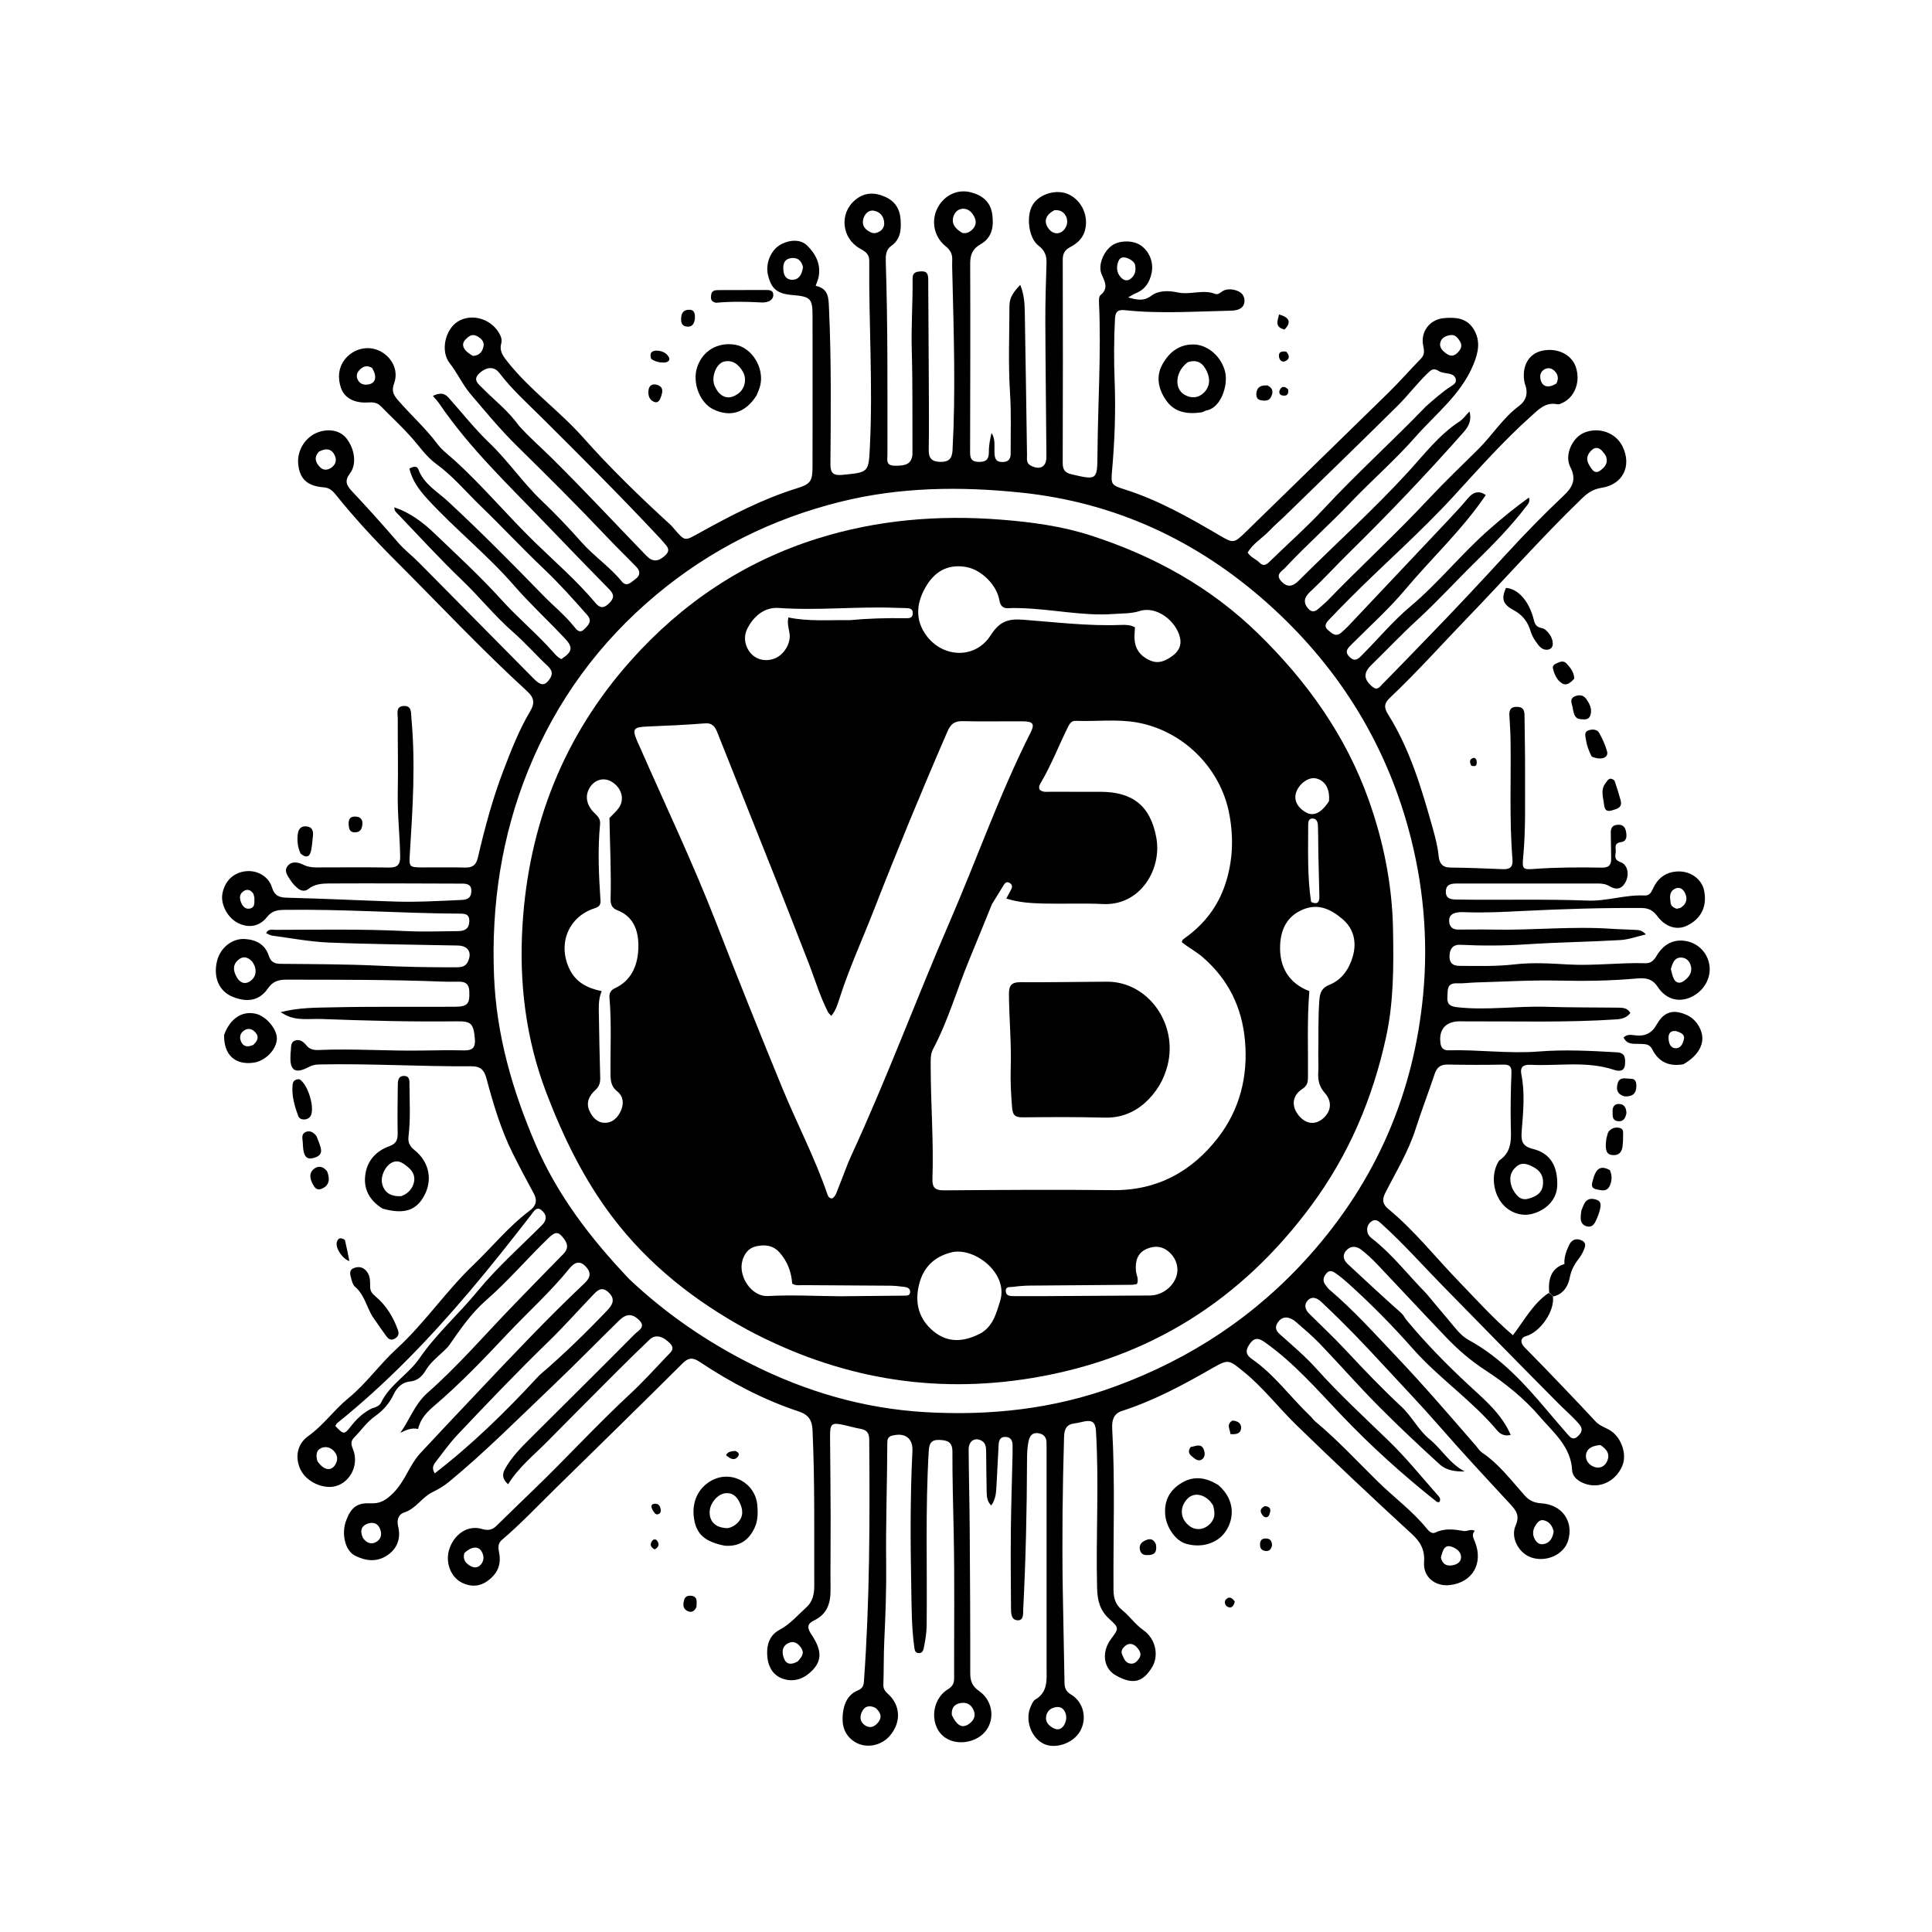 <svg version="1.1" id="Layer_1" xmlns="http://www.w3.org/2000/svg" xmlns:xlink="http://www.w3.org/1999/xlink" x="0px" y="0px"
	 width="100%" viewBox="0 0 1024 1024" enable-background="new 0 0 1024 1024" xml:space="preserve">
<path fill="#000000" opacity="1" stroke="none" 
	d="
M823.077,687.06 
	C824.164,694.921 816.374,706.018 808.816,708.179 
	C805.727,709.062 805.753,711.717 807.93,713.983 
	C811.854,718.067 815.887,722.048 819.806,726.138 
	C828.438,735.146 837.113,744.115 845.572,753.284 
	C847.629,755.514 850.245,756.386 852.698,757.704 
	C859.107,761.15 862.608,770.513 859.819,777.016 
	C856.263,785.308 847.636,789.285 839.753,786.291 
	C836.413,785.022 833.453,782.77 833.27,779.302 
	C832.604,766.634 823.328,759.276 816.082,750.809 
	C807.831,741.167 797.778,733.095 787.315,726.28 
	C779.57,721.236 772.906,715.494 766.682,709.001 
	C754.253,696.034 742.057,682.842 729.685,669.818 
	C727.169,667.169 724.423,664.698 721.558,662.43 
	C719.118,660.498 716.148,660.19 713.818,662.481 
	C711.365,664.893 711.856,667.679 714.3,669.946 
	C723.677,678.647 733.024,687.386 742.611,695.851 
	C743.954,697.037 744.491,698.475 745.515,699.708 
	C755.637,711.889 766.662,723.153 778.277,733.94 
	C786.691,741.755 795.808,749.22 800.708,760.54 
	C797.754,761.295 795.33,760.316 793.588,758.238 
	C780.156,742.222 762.616,730.459 748.814,714.826 
	C737.893,702.455 726.301,690.731 714.015,679.706 
	C712.162,678.043 710.201,676.481 708.177,675.03 
	C706.515,673.838 704.699,672.801 702.931,675.008 
	C701.426,676.886 700.896,678.834 702.455,680.927 
	C703.149,681.86 703.823,682.857 704.698,683.6 
	C717.533,694.494 728.722,707.002 740.287,719.181 
	C754.85,734.516 768.593,750.542 782.438,766.495 
	C783.419,767.626 784.218,769.036 785.42,769.838 
	C794.544,775.932 800.985,784.677 808.163,792.684 
	C810.541,795.336 813.218,796.554 816.84,796.779 
	C827.924,797.466 834.161,806.266 831.147,816.513 
	C829.016,823.759 819.967,828.066 811.998,825.627 
	C805.111,823.519 800.385,815.084 803.342,808.466 
	C805.644,803.312 803.531,800.525 800.382,797.125 
	C787.733,783.467 775.035,769.841 762.808,755.808 
	C753.074,744.635 742.819,733.977 732.794,723.092 
	C722.969,712.424 712.972,701.984 702.426,692.049 
	C701.577,691.249 700.765,690.408 699.89,689.638 
	C697.772,687.776 695.219,687.066 693.184,689.183 
	C691,691.456 691.729,694.113 693.892,696.269 
	C700.259,702.613 706.85,708.747 712.978,715.313 
	C722.632,725.658 732.375,735.885 742.752,745.529 
	C748.341,750.724 751.722,757.941 757.758,762.865 
	C764.221,768.138 768.428,775.859 776.317,779.889 
	C771.323,780.048 766.514,779.302 763.051,776.138 
	C751.916,765.965 740.898,755.638 730.292,744.919 
	C719.764,734.281 709.883,723.005 699.526,712.194 
	C695.507,707.998 691.009,704.253 686.619,700.429 
	C685.534,699.484 684.085,698.714 682.687,698.426 
	C680.096,697.893 678.209,699.27 676.926,701.47 
	C675.551,703.826 676.639,705.667 678.362,707.202 
	C685.068,713.173 691.915,718.96 697.944,725.684 
	C709.926,739.047 723.146,751.2 736.022,763.675 
	C745.243,772.609 753.267,782.569 761.739,792.148 
	C762.728,793.266 763.911,794.299 762.902,796.134 
	C762.441,796.101 761.839,796.246 761.54,796.009 
	C743.431,781.653 726.355,766.231 710.405,749.433 
	C697.825,736.185 685.719,722.306 670.644,711.595 
	C667.6,709.433 665.23,708.496 662.64,711.972 
	C660.312,715.094 659.721,717.665 663.528,720.301 
	C675.55,728.627 684.034,740.621 694.493,750.578 
	C695.453,751.493 696.209,752.638 697.221,753.481 
	C708.985,763.28 719.346,774.515 730.236,785.22 
	C738.872,793.708 748.761,800.912 756.439,810.44 
	C757.452,811.697 759.023,813.125 760.75,812.289 
	C765.746,809.87 770.785,810.588 775.908,811.466 
	C777.686,811.77 779.408,810.177 781.672,811.383 
	C779.852,813.269 780.876,815.038 781.715,817.115 
	C786.371,828.632 780.414,838.791 768.406,840.133 
	C760.62,841.002 754.201,835.784 754.779,828.005 
	C755.263,821.497 752.978,817.345 748.268,813.016 
	C727.687,794.097 707.319,774.936 687.264,755.46 
	C677.732,746.204 669.617,735.53 659.219,727.086 
	C651.262,720.624 651.168,720.224 642.382,725.261 
	C627.062,734.045 611.572,742.392 594.688,747.821 
	C589.773,749.401 589.273,753.454 589.498,757.491 
	C591.072,785.802 589.987,814.131 590.178,842.449 
	C590.208,846.95 591.194,850.526 594.776,853.38 
	C598.779,856.569 601.591,860.901 605.935,863.946 
	C612.747,868.721 614.358,877.776 610.49,883.888 
	C605.716,891.433 600.686,893.23 591.373,887.971 
	C584.682,884.193 583.806,875.49 588.815,868.769 
	C593.054,863.08 593.255,862.857 588.001,858.121 
	C582.989,853.604 581.651,848.36 581.483,841.708 
	C580.78,813.912 582.579,786.105 580.871,758.317 
	C580.608,754.026 578.958,752.611 574.994,753.331 
	C573.197,753.657 571.431,754.196 569.623,754.413 
	C565.275,754.936 564.098,757.416 563.974,761.6 
	C563.182,788.42 562.866,815.24 563.283,842.067 
	C563.539,858.559 563.94,875.049 564.2,891.54 
	C564.244,894.378 564.786,896.413 567.595,898.079 
	C574.394,902.113 576.346,910.962 572.39,917.734 
	C568.614,924.196 558.935,927.327 552.796,924.07 
	C546.155,920.548 543.111,911.086 546.448,904.173 
	C547.022,902.985 547.596,901.469 548.617,900.878 
	C555.592,896.843 554.716,890.207 554.71,883.73 
	C554.674,844.898 554.702,806.066 554.707,767.234 
	C554.707,766.234 554.713,765.233 554.666,764.235 
	C554.517,761.138 552.487,759.795 549.771,759.575 
	C547.227,759.368 545.855,761.009 545.283,763.393 
	C544.42,766.99 544.354,770.644 544.342,774.319 
	C544.254,800.476 543.682,826.623 542.334,852.747 
	C542.213,855.086 542.733,858.814 539.496,858.793 
	C535.874,858.771 535.87,854.963 535.849,852.177 
	C535.74,838.348 535.631,824.515 535.78,810.687 
	C535.926,797.198 536.388,783.713 536.698,770.226 
	C536.732,768.727 536.681,767.226 536.666,765.726 
	C536.64,763.118 535.333,761.578 532.721,761.587 
	C530.172,761.595 529.42,763.404 529.305,765.642 
	C528.926,772.955 528.513,780.267 528.148,787.581 
	C527.973,791.078 527.769,794.551 525.404,797.927 
	C522.971,795.682 523.019,792.841 522.95,790.172 
	C522.769,783.176 522.768,776.175 522.671,769.176 
	C522.64,766.961 522.399,764.753 520.176,763.557 
	C516.631,761.651 513.368,763.806 513.4,768.31 
	C513.496,782.3 513.866,796.287 513.966,810.277 
	C514.149,835.775 514.295,861.274 514.247,886.772 
	C514.239,890.977 515.287,893.745 518.944,896.283 
	C525.992,901.176 527.424,910.614 522.773,917.036 
	C518.104,923.482 507.887,925.443 501.253,921.166 
	C492.623,915.604 493.131,901.055 502.425,895.348 
	C505.009,893.761 505.713,892.106 505.705,889.379 
	C505.632,863.714 506.014,838.04 505.48,812.385 
	C505.181,798.063 504.759,783.739 504.803,769.415 
	C504.819,764.298 502.219,763.355 497.944,763.191 
	C493.398,763.016 492.491,765.167 492.248,769.234 
	C490.406,800.033 491.497,830.86 491.147,861.67 
	C491.104,865.371 490.503,868.969 489.808,872.561 
	C489.504,874.134 489.234,876.18 487.066,876.193 
	C484.786,876.206 484.756,874.158 484.533,872.537 
	C483.165,862.622 483.196,852.615 483.008,842.651 
	C482.544,818.163 482.366,793.671 483.604,769.187 
	C483.959,762.159 479.573,759.137 472.755,760.945 
	C470.642,761.506 470.297,762.881 470.291,764.674 
	C470.218,785.994 469.443,807.304 469.683,828.633 
	C469.837,842.281 469.34,855.949 468.689,869.587 
	C468.315,877.42 468.479,885.245 468.199,893.066 
	C468.09,896.123 470.402,897.346 472.011,899.148 
	C477.429,905.214 477.271,913.464 471.593,920.041 
	C466.798,925.596 458.452,926.928 452.595,922.95 
	C447.46,919.462 446.109,914.265 446.707,908.468 
	C447.261,903.09 449.277,898.261 454.546,896.011 
	C457.018,894.955 457.724,893.634 457.898,891.236 
	C461,848.492 461.054,805.685 460.707,762.866 
	C460.681,759.674 459.476,757.905 456.262,757.344 
	C453.321,756.831 450.435,756.009 447.521,755.338 
	C440.822,753.794 439.895,754.52 439.945,761.281 
	C440.05,775.279 440.216,789.276 440.254,803.274 
	C440.29,816.44 440.095,829.606 440.196,842.771 
	C440.249,849.814 438.343,855.558 431.539,858.826 
	C427.871,860.588 427.601,862.638 430.011,866.214 
	C436.013,875.12 435.646,880.701 429.598,886.268 
	C425.31,890.214 420.145,891.62 414.795,889.726 
	C409.909,887.997 407.296,883.723 406.739,878.556 
	C406.09,872.532 407.49,866.865 413.097,863.889 
	C418.881,860.819 422.914,855.942 427.58,851.74 
	C430.656,848.969 431.587,844.756 431.573,840.757 
	C431.482,813.127 431.92,785.49 430.646,757.872 
	C430.415,752.857 428.634,749.849 423.375,748.11 
	C404.617,741.91 387.25,732.734 370.823,721.807 
	C367.395,719.526 365.018,719.394 361.824,722.571 
	C339.394,744.881 316.776,767.002 294.177,789.142 
	C284.905,798.227 275.998,807.699 266.09,816.115 
	C263.13,818.629 264.437,821.55 264.776,824.416 
	C265.45,830.119 263.169,834.409 258.672,837.742 
	C254.347,840.948 249.736,841.198 245.007,838.957 
	C238.677,835.957 235.718,827.565 238.338,820.495 
	C241.265,812.596 248.27,808.246 255.481,810.391 
	C258.628,811.327 260.879,810.943 263.127,808.737 
	C269.656,802.33 276.217,795.954 282.81,789.611 
	C300.054,773.023 316.19,755.325 333.744,739.038 
	C340.696,732.588 347.095,725.535 353.629,718.645 
	C355.325,716.857 358.063,715.048 355.098,711.995 
	C351.333,708.117 347.338,707.136 344.391,709.926 
	C338.225,715.761 332.186,721.732 326.183,727.736 
	C314.067,739.853 301.981,752 289.94,764.191 
	C282.865,771.353 274.887,777.66 269.3,786.695 
	C266.272,783.988 266.022,781.529 267.681,778.534 
	C271.202,772.18 276.278,767.138 281.338,762.091 
	C299.726,743.745 318.213,725.498 336.493,707.045 
	C338.272,705.25 342.665,703.319 338.565,699.485 
	C335.069,696.216 331.972,696.145 328.13,699.897 
	C316.453,711.301 305.066,723.006 293.24,734.252 
	C275.032,751.565 257.335,769.448 237.927,785.447 
	C235.356,787.567 232.221,789.408 229.147,790.913 
	C223.548,793.656 220.478,799.669 214.184,801.654 
	C211.564,802.479 210.074,805.194 211.018,809.01 
	C212.52,815.088 210.77,820.654 205.272,824.355 
	C199.686,828.116 193.808,827.363 188.192,824.548 
	C182.847,821.869 180.795,812.822 183.547,805.675 
	C186.135,798.957 189.303,796.419 196.249,796.794 
	C201.529,797.08 204.642,795.104 208.46,791.294 
	C214.731,785.038 216.996,776.467 222.796,770.208 
	C233.086,759.104 243.507,748.121 253.907,737.119 
	C272.211,717.757 290.502,698.382 309.885,680.082 
	C313.044,677.1 313.454,674.365 310.329,671.153 
	C306.978,667.708 304.174,669.417 301.912,672.212 
	C291.726,684.789 279.661,695.594 268.607,707.342 
	C256.434,720.278 244.102,733.189 230.543,744.765 
	C226.544,748.178 222.906,751.71 221.596,757.388 
	C218.134,756.6 215.24,757.922 212.175,759.437 
	C217.193,752.445 219.797,744.22 226.555,738.264 
	C243.063,723.717 257.387,706.95 272.71,691.194 
	C281.301,682.36 289.833,673.468 298.511,664.72 
	C301.133,662.077 301.159,659.696 299.074,656.807 
	C296.11,652.699 294.52,652.526 290.76,656.143 
	C279.492,666.985 269.385,678.942 257.529,689.273 
	C249.977,695.852 244.092,704.341 238.321,712.657 
	C237.247,714.205 235.939,715.397 234.6,716.639 
	C231.328,719.673 227.913,722.449 225.53,726.473 
	C223.871,729.274 221.341,731.871 217.336,732.222 
	C213.172,732.586 210.343,735.426 208.658,739.012 
	C206.386,743.847 203.044,747.604 198.75,750.644 
	C194.339,753.767 191.335,758.278 187.584,762.054 
	C184.934,764.721 187.054,767.414 187.713,769.992 
	C190.013,778.987 183.407,788.203 174.596,788.101 
	C167.879,788.022 161.288,783.821 158.965,778.239 
	C156.114,771.392 158.105,764.895 163.386,761.146 
	C171.509,755.379 177.071,747.233 184.665,741.043 
	C194.096,733.354 201.166,723.186 210.123,714.981 
	C225.049,701.308 236.353,684.347 250.905,670.428 
	C260.88,660.886 269.601,650.032 280.727,641.695 
	C283.954,639.276 285.016,636.452 282.934,632.622 
	C279.119,625.607 275.382,618.545 271.812,611.403 
	C265.448,598.675 261.447,585.081 257.777,571.409 
	C256.595,567.006 254.556,565.12 249.837,565.151 
	C222.857,565.324 195.897,563.623 168.909,564.186 
	C166.883,564.228 165.148,564.714 163.278,565.702 
	C156.565,569.249 153.638,567.361 153.948,560.033 
	C153.983,559.2 153.941,558.354 154.077,557.538 
	C154.444,555.339 153.684,552.458 156.476,551.488 
	C159.007,550.609 160.956,552.294 162.47,554.161 
	C164.147,556.229 166.44,556.625 168.775,556.523 
	C187.424,555.706 206.059,557.173 224.705,556.79 
	C231.869,556.643 239.04,556.583 246.202,556.733 
	C250.655,556.827 252.073,554.888 251.695,550.633 
	C250.968,542.472 249.735,541.24 242.239,541.332 
	C218.263,541.624 194.298,540.985 170.343,540.092 
	C163.93,539.852 157.281,541.143 151.193,537.896 
	C150.641,537.601 150.104,537.276 148.714,536.48 
	C158.398,533.961 167.522,534.107 176.467,533.906 
	C197.93,533.424 219.41,533.726 240.882,533.605 
	C247.936,533.565 249.023,532.115 248.735,525.308 
	C248.592,521.928 247.046,520.413 243.861,520.336 
	C240.696,520.259 237.525,520.39 234.363,520.266 
	C206.906,519.192 179.438,519.28 151.968,519.239 
	C147.658,519.232 144.643,520.036 141.957,523.938 
	C137.311,530.688 130.667,531.318 123.245,528.289 
	C115.853,525.273 113.012,517.705 115.022,509.385 
	C116.711,502.391 123.002,497.24 129.877,497.698 
	C135.741,498.089 140.557,500.561 142.481,506.587 
	C143.521,509.846 145.426,510.825 148.739,510.855 
	C165.898,511.015 183.073,511.006 200.206,511.819 
	C214.025,512.475 227.828,512.726 241.651,512.688 
	C244.241,512.68 246.642,512.534 247.974,509.748 
	C250.324,504.834 248.185,501.267 242.659,501.147 
	C219.877,500.652 197.083,500.499 174.32,499.57 
	C164.261,499.16 154.261,497.227 144.246,495.901 
	C143.169,495.758 142.167,495.052 141.03,494.564 
	C142.297,492.157 144.36,492.835 146,492.832 
	C168.991,492.791 191.982,492.339 214.97,493.489 
	C224.255,493.954 233.585,493.586 242.894,493.505 
	C246.256,493.476 248.662,492.291 248.746,488.28 
	C248.832,484.218 246.15,484.259 243.374,484.244 
	C212.412,484.069 181.496,481.779 150.517,482.25 
	C146.824,482.306 144.029,482.855 141.487,486.082 
	C137.481,491.169 131.795,491.999 126.247,489.275 
	C120.618,486.511 116.795,479.319 117.897,473.564 
	C119.182,466.853 123.829,462.442 130.331,461.763 
	C136.24,461.145 142.302,464.403 144.11,470.252 
	C145.531,474.853 147.973,475.712 152.393,475.815 
	C171.36,476.253 190.313,477.24 209.276,477.843 
	C221.1,478.219 232.914,477.511 244.727,476.987 
	C247.89,476.846 249.755,475.798 249.827,472.326 
	C249.904,468.653 247.425,468.346 244.813,468.337 
	C221.316,468.256 197.819,468.141 174.324,468.258 
	C170.591,468.277 166.682,468.583 163.441,471.189 
	C161.67,472.611 159.565,472.255 157.89,470.873 
	C156.495,469.723 155.159,468.379 154.185,466.87 
	C152.601,464.414 150.125,461.583 152.642,458.772 
	C154.871,456.283 158.111,456.971 160.985,458.422 
	C163.118,459.499 165.416,459.76 167.781,459.756 
	C180.613,459.736 193.446,459.623 206.275,459.811 
	C210.631,459.875 212.167,458.263 212.1,453.956 
	C211.922,442.628 210.597,431.358 210.825,420.001 
	C211.086,407.019 210.758,394.026 210.827,381.039 
	C210.842,378.311 209.533,374.239 214.236,374.172 
	C218.33,374.114 217.796,377.89 218.044,380.571 
	C220.265,404.547 218.744,428.484 217.224,452.422 
	C216.765,459.659 216.861,459.712 224.089,459.752 
	C231.588,459.793 239.092,459.628 246.586,459.825 
	C250.413,459.926 252.356,458.475 253.233,454.723 
	C256.906,439.006 261.057,423.413 266.844,408.317 
	C270.959,397.584 275.12,386.839 281.032,376.938 
	C283.525,372.762 283.116,369.772 279.523,366.486 
	C255.173,344.219 232.629,320.118 209.301,296.816 
	C198.241,285.768 187.614,274.219 177.797,261.994 
	C176.187,259.99 174.461,258.522 171.625,258.308 
	C162.899,257.65 158.846,253.859 158.06,246.051 
	C157.305,238.56 162.077,231.18 169.138,228.916 
	C174.965,227.048 180.59,228.407 183.693,232.431 
	C188.067,238.105 189.15,246.111 185.479,250.934 
	C182.551,254.779 183.541,257.175 186.511,260.332 
	C194.833,269.18 202.983,278.204 210.884,287.43 
	C214.283,291.397 218.403,294.493 222.025,298.164 
	C241.67,318.07 261.351,337.941 281.02,357.823 
	C281.84,358.653 282.635,359.511 283.494,360.298 
	C285.718,362.334 287.953,364.095 290.627,360.834 
	C292.828,358.149 293.328,355.852 290.394,353.094 
	C284.085,347.165 278.335,340.618 271.834,334.919 
	C262.168,326.447 254.168,316.399 244.91,307.532 
	C233.264,296.377 222.372,284.434 211.199,272.787 
	C210.222,271.769 208.87,270.826 209.065,268.909 
	C217.328,271.705 224.089,276.793 230.191,282.622 
	C242.355,294.241 254.745,305.701 266.022,318.149 
	C274.658,327.682 284.555,335.87 293.054,345.476 
	C294.372,346.965 295.656,348.526 297.562,349.318 
	C303.34,345.475 303.916,343.194 299.441,338.429 
	C290.553,328.963 280.97,320.121 272.459,310.337 
	C258.224,293.972 241.207,280.455 226.556,264.497 
	C221.951,259.481 218.535,254.729 216.979,248.375 
	C219.004,247.103 221.086,246.969 221.7,248.666 
	C224.573,256.597 231.802,260.505 237.418,265.715 
	C254.745,281.788 271.349,298.555 287.815,315.491 
	C293.255,321.087 299.395,326.01 304.308,332.154 
	C305.687,333.879 307.214,335.864 309.577,333.584 
	C311.747,331.491 314.133,329.242 311.239,325.961 
	C303.745,317.467 296.207,309.049 287.957,301.23 
	C276.626,290.489 265.985,279.023 254.74,268.188 
	C246.968,260.699 240.064,252.311 231.223,245.9 
	C225.798,241.967 222.066,236.244 217.61,231.304 
	C212.578,225.725 207.064,220.656 201.836,215.293 
	C199.806,213.211 197.559,213.155 194.988,213.313 
	C187.871,213.753 182.656,210.949 180.829,205.869 
	C178.357,198.995 179.919,192.419 185.034,188.161 
	C190.191,183.869 197.187,183.333 202.698,186.808 
	C208.331,190.359 211.217,196.905 208.875,203.243 
	C207.378,207.293 208.604,209.395 211.144,212.328 
	C217.9,220.129 225.648,227.017 231.847,235.342 
	C234.194,238.494 237.523,240.933 240.486,243.606 
	C255.705,257.342 268.818,273.144 283.479,287.415 
	C294.331,297.976 305.832,307.879 315.576,319.539 
	C317.826,322.231 319.778,322.648 322.562,320.015 
	C325.275,317.448 325.879,315.374 323.089,312.523 
	C311.918,301.106 300.77,289.667 289.727,278.126 
	C269.95,257.457 249.055,237.774 232.838,213.944 
	C231.927,212.605 230.769,211.434 229.454,209.86 
	C232.699,208.244 235.329,208.044 237.703,210.705 
	C244.884,218.755 251.589,227.303 259.361,234.734 
	C269.344,244.281 277.059,255.795 287.007,265.28 
	C294.376,272.305 301.389,279.657 308.115,287.263 
	C314.756,294.774 323.184,300.384 329.551,308.178 
	C332.208,311.43 334.635,308.452 336.822,306.886 
	C339.417,305.028 339.431,302.701 337.314,300.507 
	C332.228,295.234 326.946,290.147 321.911,284.826 
	C306.34,268.372 290.309,252.385 274.136,236.521 
	C265.363,227.916 257.488,218.37 249.504,208.997 
	C245.208,203.955 242.494,197.784 238.348,192.508 
	C233.254,186.025 236.015,174.48 242.754,170.365 
	C249.921,165.99 260.021,168.842 264.478,176.446 
	C265.527,178.235 266.227,179.98 265.654,182.113 
	C264.566,186.16 266.738,188.877 269.143,191.908 
	C280.911,206.737 296.465,217.724 308.995,231.816 
	C323.582,248.222 339.357,263.526 355.576,278.345 
	C356.309,279.015 356.903,279.838 357.557,280.594 
	C363.032,286.917 362.942,286.755 370.134,282.764 
	C386.891,273.464 403.851,264.583 422.257,258.844 
	C429.598,256.555 430.64,255.104 430.653,247.364 
	C430.697,220.699 430.678,194.035 430.66,167.37 
	C430.654,158.207 429.615,157.173 419.936,156.368 
	C411.9,155.699 408.757,153.085 407.025,145.632 
	C405.622,139.594 408.608,132.467 413.722,129.647 
	C418.676,126.914 424.42,126.793 427.775,130.105 
	C432.303,134.575 435.165,139.975 433.906,146.696 
	C433.639,148.12 433.002,149.475 432.323,151.494 
	C439.376,152.983 439.148,158.225 439.394,163.638 
	C440.643,191.118 440.367,218.607 440.14,246.095 
	C440.101,250.819 441.795,252.138 446.399,251.695 
	C460.485,250.34 460.37,250.474 461.058,236.744 
	C462.702,203.929 460.434,171.135 460.726,138.331 
	C460.76,134.511 458.506,133.263 455.791,131.736 
	C446.068,126.269 444.761,113.154 453.168,106.066 
	C458.026,101.97 463.299,101.759 469.025,104.267 
	C474.572,106.696 477.021,110.917 477.362,116.751 
	C477.675,122.109 477.22,126.979 472.227,130.461 
	C469.527,132.344 469.374,135.671 469.473,138.685 
	C470.596,172.82 470.342,206.965 470.353,241.108 
	C470.353,243.574 469.426,246.648 473.835,246.814 
	C480.193,247.055 482.852,245.794 483.556,241.527 
	C483.61,241.2 483.624,240.863 483.622,240.53 
	C483.539,222.202 483.772,203.865 483.256,185.548 
	C482.898,172.875 483.828,160.251 483.686,147.602 
	C483.649,144.317 485.781,143.93 488.342,143.828 
	C491.777,143.691 491.966,145.918 491.979,148.443 
	C492.07,166.441 492.208,184.439 492.284,202.438 
	C492.334,214.437 492.439,226.439 492.245,238.435 
	C492.172,242.967 493.95,244.71 498.382,244.808 
	C502.837,244.905 504.619,243.102 504.86,238.674 
	C506.539,207.861 505.525,177.058 504.788,146.251 
	C504.72,143.419 504.593,140.581 504.704,137.753 
	C504.826,134.662 503.712,132.507 501.222,130.523 
	C494.467,125.139 493.157,115.634 497.872,108.585 
	C501.573,103.053 507.848,100.264 514.409,101.891 
	C520.432,103.385 524.975,106.81 525.905,113.536 
	C526.805,120.046 525.93,125.963 519.597,129.54 
	C515.484,131.863 514.2,135.09 514.22,139.785 
	C514.359,172.783 514.24,205.782 514.174,238.78 
	C514.167,241.961 514.079,244.695 518.649,244.817 
	C522.907,244.93 524.18,243.258 524.131,239.273 
	C524.091,236.018 524.755,232.754 525.538,229.499 
	C527.79,232.939 526.89,236.779 527.122,240.416 
	C527.296,243.154 527.933,244.806 531.087,244.871 
	C534.335,244.938 535.69,243.443 535.673,240.396 
	C535.612,229.731 536.032,219.034 535.342,208.41 
	C534.335,192.906 535.002,177.428 535.03,161.94 
	C535.038,157.74 537.273,154.547 540.77,151.001 
	C542.82,156.155 543.07,160.746 543.154,165.257 
	C543.625,190.57 543.938,215.886 544.34,241.2 
	C544.373,243.264 543.793,245.506 546.41,246.831 
	C551.256,249.285 554.659,247.485 554.624,242.049 
	C554.472,218.241 554.127,194.434 554.043,170.625 
	C554.006,160.14 554.36,149.651 554.669,139.167 
	C554.781,135.373 553.62,132.622 550.451,130.214 
	C545.151,126.189 543.737,114.562 547.364,108.541 
	C550.862,102.735 560.034,100.064 566.381,103.004 
	C573.443,106.274 577.185,114.665 574.986,122.342 
	C573.796,126.494 570.782,129.129 567.169,131.005 
	C564.29,132.501 563.269,134.467 563.279,137.738 
	C563.381,173.569 563.378,209.401 563.257,245.233 
	C563.245,248.851 564.294,250.543 567.959,251.399 
	C581.487,254.556 581.582,254.441 581.687,240.696 
	C581.891,214.054 583.677,187.429 582.519,160.77 
	C582.455,159.307 582.383,157.144 583.238,156.457 
	C587.931,152.688 585.328,149.021 583.76,145.038 
	C582.017,140.607 584.69,133.734 588.998,130.374 
	C592.75,127.449 599.863,127.155 604.111,129.75 
	C608.947,132.705 611.538,138.727 610.422,144.431 
	C609.436,149.475 607.028,153.411 602.026,155.413 
	C600.829,155.891 599.74,156.64 597.922,157.638 
	C602.669,158.952 606.193,159.773 610.186,156.775 
	C614.215,153.75 619.673,154.026 624.242,155.006 
	C630.924,156.44 637.598,153.225 644.141,155.786 
	C645.59,156.354 646.882,155.002 648.176,154.219 
	C651.114,152.44 656.722,153.544 658.606,156.181 
	C659.884,157.969 659.867,160.344 659.016,161.884 
	C657.639,164.375 654.224,164.636 651.968,164.683 
	C633.366,165.066 614.739,166.396 596.155,164.395 
	C592.46,163.997 591.154,165.244 590.964,168.972 
	C590.404,179.958 590.354,190.909 590.78,201.916 
	C591.396,217.882 590.815,233.869 589.382,249.8 
	C588.771,256.596 589.124,257.206 595.758,259.29 
	C613.689,264.921 629.935,274.101 646.01,283.547 
	C653.565,287.986 653.907,288.181 660.164,282.063 
	C685.411,257.38 710.756,232.799 735.962,208.076 
	C741.902,202.25 747.384,195.961 753.193,189.998 
	C755.321,187.814 754.779,185.485 754.291,183.014 
	C752.88,175.865 757.758,169.365 765.079,168.648 
	C771.293,168.04 777.311,168.421 781.014,174.383 
	C784.9,180.641 783.59,186.834 780.862,193.393 
	C774.287,209.206 760.922,219.39 750.113,231.68 
	C739.333,243.937 726.955,254.653 715.719,266.449 
	C704.473,278.255 692.253,289.046 681.139,300.951 
	C679.49,302.717 675.92,304.375 678.904,307.846 
	C681.971,311.413 685.005,311.104 688.197,307.913 
	C707.496,288.617 727.814,270.372 746.286,250.206 
	C754.886,240.817 762.71,230.46 773.64,223.335 
	C775.506,222.119 776.864,220.125 778.86,218.077 
	C780.142,222.9 778.371,226.088 775.615,229.204 
	C756.183,251.173 735.988,272.402 715.05,292.948 
	C708.281,299.59 701.894,306.629 694.952,313.118 
	C692.502,315.408 690.139,318.046 692.76,321.788 
	C694.363,324.078 696.213,324.896 698.57,322.84 
	C700.326,321.308 702.148,319.834 703.768,318.165 
	C721.4,299.999 740.041,282.842 757.337,264.334 
	C765.733,255.35 774.655,246.856 783.398,238.2 
	C790.942,230.732 796.543,221.478 805.269,215.048 
	C808.78,212.461 810.065,208.402 808.37,203.914 
	C808.079,203.143 807.936,202.302 807.825,201.479 
	C806.768,193.679 810.443,187.523 817.069,185.961 
	C825.087,184.071 832.934,187.758 835.209,194.487 
	C837.854,202.308 834.681,210.657 827.896,213.651 
	C827.148,213.981 826.243,214.431 825.527,214.279 
	C819.16,212.928 815.465,217.05 811.346,220.74 
	C796.68,233.878 783.66,248.583 770.383,263.062 
	C752.804,282.232 733.141,299.308 714.831,317.749 
	C711.314,321.291 707.823,324.859 704.388,328.48 
	C702.827,330.125 701.491,331.939 703.908,333.99 
	C705.968,335.738 708.015,337.759 710.853,335.348 
	C712.247,334.164 713.59,332.905 714.846,331.576 
	C732.326,313.08 749.8,294.579 767.243,276.049 
	C770.893,272.171 774.557,268.289 777.95,264.189 
	C780.904,260.619 783.983,259.919 787.501,262.386 
	C775.12,280.706 758.928,295.662 744.839,312.438 
	C736.189,322.736 726.079,331.812 716.552,341.364 
	C714.434,343.489 712.273,345.248 715.37,348.273 
	C718.341,351.176 720.299,348.81 722.09,347.015 
	C730.558,338.528 738.286,329.183 747.427,321.513 
	C762.545,308.828 774.773,293.304 789.604,280.358 
	C796.24,274.565 802.96,269.007 810.373,263.711 
	C811.137,266.071 809.735,267.374 808.683,268.741 
	C800.664,279.151 791.516,288.523 782.146,297.701 
	C771.806,307.83 762.072,318.556 751.394,328.366 
	C742.949,336.125 735.035,344.46 726.832,352.485 
	C722.525,356.699 722.718,360.063 727.45,364.022 
	C730.147,366.277 731.495,363.812 732.813,362.483 
	C740.791,354.442 748.607,346.241 756.507,338.122 
	C770.679,323.558 784.55,308.727 798.287,293.745 
	C808.039,283.109 818.173,272.678 828.727,262.746 
	C833.299,258.444 835.774,254.251 832.297,247.539 
	C829.046,241.262 833.346,232.027 839.459,229.415 
	C847.28,226.072 856.33,229.227 859.943,236.556 
	C865.019,246.855 860.249,256.813 848.833,258.558 
	C844.319,259.247 841.393,261.35 838.326,264.312 
	C817.103,284.805 797.596,306.931 777.129,328.13 
	C763.718,342.02 750.85,356.462 736.798,369.727 
	C733.731,372.622 733.299,374.792 735.674,378.574 
	C747.325,397.127 753.462,417.927 759.326,438.789 
	C760.72,443.747 762.041,448.736 762.533,453.923 
	C762.858,457.342 764.41,459.766 768.56,459.818 
	C777.884,459.934 787.208,460.262 796.525,460.675 
	C800.399,460.847 801.964,459.475 801.639,455.467 
	C799.909,434.173 800.964,412.827 800.605,391.505 
	C800.535,387.346 800.182,383.192 800,379.033 
	C799.882,376.342 800.65,374.616 803.907,374.63 
	C807.046,374.643 808,376.209 808.027,378.946 
	C808.127,389.278 808.362,399.611 808.313,409.942 
	C808.242,424.762 808.718,439.591 807.315,454.395 
	C806.716,460.719 807.058,460.994 813.537,460.527 
	C825.356,459.675 837.183,459.655 849.008,459.862 
	C852.857,459.93 854.05,458.358 853.951,454.887 
	C853.827,450.557 853.897,446.222 853.755,441.894 
	C853.675,439.465 854.082,437.561 856.942,437.199 
	C859.462,436.88 861.148,437.752 861.739,440.366 
	C862.336,443.01 862.381,445.901 859.201,446.339 
	C854.913,446.93 856.728,449.897 856.334,452.007 
	C855.914,454.252 855.969,455.949 858.912,456.952 
	C862.773,458.268 863.845,463.69 861.31,468.009 
	C859.393,471.275 856.442,471.741 853.235,469.782 
	C851.296,468.598 849.224,468.275 847.02,468.275 
	C822.202,468.279 797.383,468.255 772.565,468.279 
	C769.668,468.282 766.491,468.395 766.334,472.354 
	C766.159,476.756 769.526,476.733 772.616,476.781 
	C795.604,477.138 818.597,476.456 841.587,477.329 
	C851.703,477.713 861.55,474.102 871.739,474.632 
	C874.433,474.773 875.32,472.679 876.267,470.666 
	C878.932,465.001 883.495,461.95 889.69,461.879 
	C896.306,461.804 901.898,466.107 903.144,471.696 
	C905.034,480.176 901.722,487.055 894.004,490.679 
	C888.716,493.163 882.708,491.372 878.346,485.487 
	C876.139,482.51 873.714,481.281 869.987,481.257 
	C848.996,481.118 828.048,481.798 807.077,482.839 
	C797.067,483.336 786.959,483.874 776.882,483.491 
	C775.388,483.435 773.857,483.371 772.399,483.626 
	C769.925,484.057 767.938,485.175 768.065,488.166 
	C768.195,491.217 769.863,492.693 772.869,492.696 
	C779.034,492.703 785.201,492.58 791.364,492.706 
	C812.269,493.135 833.153,490.843 854.065,492.274 
	C858.052,492.547 862.055,492.571 866.043,492.822 
	C867.979,492.943 870.087,492.691 872.359,495.264 
	C867.492,496.379 863.18,498.004 858.789,498.258 
	C842.167,499.218 825.498,499.424 808.888,500.52 
	C797.232,501.29 785.628,501.336 773.987,500.757 
	C770.298,500.573 768.543,502.641 768.289,506.233 
	C768.023,509.978 769.639,511.901 773.442,511.924 
	C783.259,511.985 793.042,512.275 802.874,511.132 
	C812.296,510.036 821.853,510.67 831.338,511.198 
	C845.003,511.958 858.617,510.116 872.273,510.533 
	C875.051,510.618 876.725,508.861 878.103,506.514 
	C882.004,499.868 888.081,497.261 894.893,499.067 
	C901.239,500.748 905.722,506.224 906.152,512.817 
	C906.603,519.722 902.014,526.418 895.068,528.993 
	C889.026,531.232 882.775,529.365 878.625,523.075 
	C875.717,518.668 872.207,518.197 867.522,518.619 
	C853.924,519.844 840.305,520.058 826.624,519.74 
	C811.85,519.397 797.045,520.314 782.254,520.719 
	C778.929,520.81 775.596,521.318 772.286,521.175 
	C766.743,520.935 767.389,524.75 767.151,528.241 
	C766.899,531.936 768.181,533.377 772.154,533.829 
	C787.976,535.629 803.736,533.132 819.529,533.624 
	C832.02,534.014 844.525,533.928 857.023,534.07 
	C859.669,534.1 862.413,533.952 864.131,536.894 
	C862.269,539.297 859.866,540.076 856.859,540.279 
	C830.403,542.064 803.918,541.232 777.443,541.354 
	C776.277,541.359 775.11,541.314 773.944,541.309 
	C766.219,541.28 762.384,545.654 763.526,553.203 
	C763.881,555.553 765.314,556.749 767.648,556.685 
	C783.64,556.248 799.601,558.581 815.596,557.311 
	C829.427,556.214 843.22,556.96 857.026,557.748 
	C861.399,557.998 861.492,560.812 861.297,564.038 
	C861.028,568.477 857.335,567.661 855.346,567.004 
	C840.834,562.211 825.951,565.097 811.257,564.37 
	C807.332,564.175 805.571,565.503 806.372,569.53 
	C808.348,579.457 807.31,589.435 806.544,599.357 
	C806.154,604.41 806.461,607.468 812.516,608.967 
	C821.718,611.245 825.636,618.041 825.373,628.29 
	C825.192,635.348 820.119,641.171 812.267,643.331 
	C806.358,644.957 799.843,642.655 795.864,637.536 
	C791.148,631.469 790.399,622.128 794.128,615.861 
	C794.298,615.575 794.435,615.216 794.69,615.042 
	C801.914,610.121 800.854,602.761 800.725,595.499 
	C800.568,586.674 800.743,577.834 801.088,569.013 
	C801.219,565.653 800.563,564.187 796.834,564.263 
	C787.005,564.464 777.167,564.425 767.338,564.239 
	C763.545,564.167 761.583,565.687 760.404,569.223 
	C757.138,579.01 753.418,588.649 750.27,598.472 
	C746.422,610.481 739.87,621.165 734.222,632.285 
	C732.354,635.963 732.862,638.316 735.954,640.872 
	C749.734,652.26 760.761,666.333 773.121,679.108 
	C782.361,688.659 791.275,698.598 801.866,707.712 
	C807.88,699.866 812.419,691.078 820.801,685.285 
	C821.892,685.97 822.484,686.515 823.077,687.06 
M333.528,677.971 
	C352.805,696.167 374.408,711.024 398.06,722.941 
	C427.101,737.574 457.81,746.564 490.265,748.459 
	C524.79,750.475 558.624,746.829 591.432,734.715 
	C631.455,719.937 665.689,697.283 694.188,665.292 
	C729.467,625.69 749.33,579.531 754.292,527.214 
	C757.1,497.612 754.393,468.008 746.464,439.116 
	C733.485,391.827 708.059,352.078 671.709,319.655 
	C634.581,286.538 591.171,266.3 541.295,261.099 
	C509.129,257.746 477.077,258.091 445.504,265.938 
	C409.249,274.95 376.581,291.216 347.83,315.237 
	C317.56,340.527 294.896,371.537 280.106,407.9 
	C265.896,442.837 260.333,479.363 261.848,517.273 
	C263.104,548.678 271.6,577.917 283.8,606.359 
	C295.373,633.341 312.948,656.307 333.528,677.971 
M755.841,215.338 
	C760.236,211.518 764.534,207.582 769.494,204.467 
	C770.778,203.66 772.029,202.662 771.571,200.862 
	C771.155,199.234 769.876,198.494 768.318,198.136 
	C766.381,197.69 764.149,197.675 762.583,196.651 
	C759.673,194.748 758.341,196.201 756.356,198.134 
	C750.863,203.484 746.239,209.631 740.827,214.999 
	C721.139,234.529 701.199,253.803 681.339,273.159 
	C678.493,275.933 675.439,278.505 672.709,281.386 
	C668.996,285.304 664.038,288.056 661.294,292.887 
	C663.009,295.554 665.773,296.34 667.6,298.24 
	C669.43,300.143 670.996,299.542 672.697,297.883 
	C682.458,288.36 692.712,279.301 701.983,269.326 
	C719.147,250.859 737.878,233.982 755.841,215.338 
M274.957,225.551 
	C280.491,231.74 286.778,237.167 292.652,242.985 
	C309.617,259.786 325.889,277.285 342.491,294.454 
	C345.893,297.972 348.863,297.845 352.615,294.339 
	C356.07,291.111 352.928,289.077 351.166,286.831 
	C350.551,286.047 349.845,285.334 349.164,284.604 
	C328.958,262.984 308.011,242.095 287.032,221.23 
	C279.386,213.624 271.312,206.41 264.725,197.741 
	C261.848,193.953 257.656,194.408 253.907,198.024 
	C250.426,201.382 253.626,203.544 255.511,205.486 
	C261.833,212 269.216,217.48 274.957,225.551 
M755.948,685.567 
	C759.908,690.285 763.84,695.026 767.835,699.714 
	C771.075,703.516 774.051,707.845 778.426,710.225 
	C795.434,719.476 808.096,733.421 820.312,747.925 
	C823.739,751.994 827.22,756.017 830.701,760.039 
	C832.288,761.871 833.813,763.656 836.411,761.156 
	C838.588,759.06 839.032,757.214 836.93,754.756 
	C833.562,750.819 829.607,747.5 825.98,743.848 
	C805.34,723.065 784.854,702.128 764.361,681.198 
	C753.771,670.382 743.72,659.036 732.467,648.872 
	C730.81,647.375 729.202,645.69 726.851,647.41 
	C724.747,648.951 724.179,651.276 724.935,653.636 
	C725.306,654.795 726.43,655.845 727.449,656.642 
	C738.02,664.903 746.132,675.58 755.948,685.567 
M284.698,730.174 
	C285.282,729.583 285.827,728.946 286.456,728.407 
	C298.959,717.689 310.734,706.211 322.08,694.285 
	C324.962,691.255 326.13,688.245 322.422,684.876 
	C318.713,681.506 316.421,684.172 314.075,686.623 
	C306.253,694.798 298.725,703.273 290.614,711.149 
	C274.15,727.134 258.303,743.712 242.553,760.383 
	C238.455,764.72 234.937,769.618 231.295,774.367 
	C230.058,775.981 228.466,777.76 230.412,780.907 
	C250.053,765.786 267.541,748.687 284.698,730.174 
M197.057,746.49 
	C199.03,745.946 201.123,745.185 202.006,743.359 
	C206.674,733.7 216.398,728.587 222.412,719.818 
	C231.205,706.999 243.15,696.496 253.078,684.389 
	C263.438,671.756 275.703,660.899 287.236,649.367 
	C290.107,646.496 289.698,643.903 287.293,641.666 
	C284.445,639.019 282.91,642.076 281.492,643.907 
	C270.8,657.707 259.988,671.38 248.678,684.713 
	C227.307,709.908 204.522,733.543 178.751,754.251 
	C178.283,754.627 178.049,755.293 177.735,755.778 
	C182.142,760.47 182.454,760.446 185.987,755.954 
	C188.888,752.265 192.154,748.961 197.057,746.49 
M801.528,629.796 
	C803.306,633.197 805.672,636.491 809.869,635.383 
	C813.386,634.455 817.188,632.816 817.762,628.138 
	C818.287,623.866 816.783,620.775 812.939,618.686 
	C809.869,617.017 806.798,615.683 803.747,618.292 
	C800.357,621.192 799.599,624.908 801.528,629.796 
M133.772,509.785 
	C131.429,507.184 128.782,506.452 126.03,508.993 
	C123.056,511.741 123.779,514.937 125.528,518.01 
	C127.042,520.667 129.526,521.917 132.184,520.302 
	C135.061,518.555 136.202,515.61 135.027,512.164 
	C134.816,511.544 134.481,510.966 133.772,509.785 
M510.007,123.444 
	C512.178,123.943 513.923,123.065 515.379,121.604 
	C517.177,119.798 517.681,117.684 516.559,115.267 
	C515.365,112.693 513.5,110.684 510.642,110.626 
	C507.927,110.57 505.92,112.509 505.25,115.02 
	C504.263,118.724 506.343,121.272 510.007,123.444 
M504.496,909.02 
	C507.12,914.564 509.927,916.179 513.35,913.877 
	C515.673,912.315 517.246,910.088 516.271,907.089 
	C515.297,904.093 513.044,902.26 509.891,902.56 
	C506.685,902.864 504.152,904.395 504.496,909.02 
M558.827,111.404 
	C554.396,113.798 553.158,116.988 555.297,120.497 
	C557.287,123.763 560.683,124.609 563.244,122.478 
	C566.108,120.095 566.449,115.844 564.003,113.164 
	C562.805,111.852 561.329,111.259 558.827,111.404 
M848.149,765.885 
	C844.688,766.252 841.161,767.208 840.611,771.036 
	C840.201,773.894 842.156,776.564 845.099,777.544 
	C847.99,778.507 850.543,777.214 851.773,774.555 
	C853.414,771.008 851.927,768.166 848.149,765.885 
M885.58,513.665 
	C886.091,515.392 886.38,517.23 887.168,518.819 
	C888.235,520.971 890.227,521.44 892.184,520.117 
	C894.893,518.286 896.99,515.781 896.258,512.274 
	C895.729,509.74 893.971,507.627 891.179,507.519 
	C887.689,507.385 886.553,510.144 885.58,513.665 
M823.484,811.719 
	C822.807,808.737 821.227,806.451 818.133,805.766 
	C816.267,805.353 815.009,806.761 814.07,808.152 
	C812.486,810.496 812.016,813.015 813.399,815.682 
	C814.327,817.472 815.823,818.699 817.754,818.458 
	C821.141,818.034 822.857,815.65 823.484,811.719 
M466.82,122.288 
	C467.99,121.26 468.666,120.018 468.642,118.413 
	C468.588,114.751 466.535,112.304 463.239,111.691 
	C460.307,111.146 458.274,113.433 457.549,116.119 
	C456.629,119.524 458.556,121.75 461.537,123.148 
	C463.166,123.912 464.738,123.648 466.82,122.288 
M168.218,774.404 
	C171.529,779.313 175.538,780.058 177.786,776.141 
	C179.167,773.734 178.974,771.311 177.135,769.243 
	C175.332,767.216 172.837,766.439 170.37,767.446 
	C167.643,768.56 167.316,771.069 168.218,774.404 
M557.089,905.661 
	C555.807,906.529 554.879,907.731 554.557,909.204 
	C553.837,912.497 555.643,914.524 558.331,915.948 
	C560.606,917.152 562.61,916.549 563.899,914.464 
	C565.371,912.085 565.594,909.274 564.222,906.904 
	C562.807,904.461 560.311,904.135 557.089,905.661 
M848.887,238.683 
	C846.372,236.357 844.311,237.534 842.605,239.685 
	C839.998,242.972 841.67,245.883 843.721,248.648 
	C844.848,250.167 846.261,250.745 847.977,249.52 
	C850.549,247.683 852.482,245.489 851.284,242.047 
	C850.92,241.001 850.049,240.13 848.887,238.683 
M425.603,141.645 
	C424.872,137.869 422.318,136.164 418.814,136.891 
	C415.085,137.664 414.89,140.9 415.31,144.042 
	C415.668,146.725 417.477,148.366 419.994,148.291 
	C423.513,148.186 424.995,145.555 425.603,141.645 
M598.403,137.174 
	C596.249,136.176 593.875,135.844 592.844,138.325 
	C591.608,141.304 591.703,144.548 594.169,147.105 
	C595.511,148.496 597.255,149.184 599.074,147.887 
	C601.486,146.166 602.122,143.69 601.709,140.872 
	C601.472,139.257 600.416,138.251 598.403,137.174 
M422.856,880.564 
	C424.612,878.537 426.579,876.475 424.726,873.588 
	C423.074,871.015 420.731,869.353 417.628,870.994 
	C414.354,872.725 414.406,875.92 415.442,878.816 
	C416.628,882.132 419.232,882.647 422.856,880.564 
M767.423,187.962 
	C770.096,189.33 771.868,187.85 773.406,185.959 
	C774.663,184.412 774.912,182.7 773.799,180.884 
	C772.614,178.952 771.191,177.218 768.71,177.614 
	C766.573,177.956 764.336,178.776 763.56,181.053 
	C762.506,184.146 764.51,186.021 767.423,187.962 
M464.181,905.3 
	C460.97,903.615 458.229,904.138 456.725,907.52 
	C455.668,909.899 455.785,912.476 458.191,914.262 
	C460.599,916.049 462.922,915.602 464.889,913.538 
	C467.347,910.958 467.493,908.28 464.181,905.3 
M192.365,815.175 
	C194.431,817.989 197.122,818.96 200.03,816.851 
	C202.548,815.023 202.313,812.069 201.107,809.645 
	C199.815,807.048 197.1,806.701 194.631,807.655 
	C191.467,808.877 190.675,811.384 192.365,815.175 
M250.612,188.636 
	C254.08,188.572 255.83,186.257 256.308,183.355 
	C256.728,180.804 254.715,179.082 252.523,178.013 
	C250.107,176.833 248.294,178.353 246.783,179.881 
	C244.172,182.523 245.364,185.652 250.612,188.636 
M169.04,239.381 
	C166.267,242.344 167.189,245.139 169.643,247.625 
	C171.382,249.387 173.584,249.246 175.533,247.93 
	C177.881,246.345 178.618,243.926 177.455,241.417 
	C175.852,237.959 173.043,237.272 169.04,239.381 
M246.086,823.201 
	C245.12,826.784 247.054,828.939 249.937,830.306 
	C251.652,831.12 253.558,830.816 254.903,829.202 
	C256.583,827.186 256.587,824.905 255.479,822.683 
	C253.823,819.359 250.157,819.355 246.086,823.201 
M763.712,825.416 
	C764.299,828.547 766.198,830.101 769.352,829.706 
	C771.78,829.401 774.164,828.309 774.374,825.644 
	C774.593,822.874 772.442,821.054 770.1,820.052 
	C765.58,818.119 764.77,821.636 763.712,825.416 
M601.938,872.463 
	C599.961,870.94 597.964,870.888 596.109,872.59 
	C594.841,873.753 593.963,875.199 594.785,876.998 
	C595.735,879.077 596.461,881.483 599.269,881.765 
	C601.338,881.973 602.619,880.636 603.691,879.092 
	C605.396,876.634 604.113,874.747 601.938,872.463 
M197.226,195.04 
	C194.418,193.284 192.119,194.243 190.197,196.503 
	C188.879,198.053 188.777,199.898 189.816,201.627 
	C191.112,203.784 193.255,204.177 195.507,203.714 
	C199.116,202.973 199.999,199.646 197.226,195.04 
M888.6,481.661 
	C889.388,481.457 890.293,481.436 890.943,481.019 
	C893.948,479.089 894.539,476.259 893.051,473.235 
	C892.047,471.195 890.134,469.812 887.705,471.069 
	C884.515,472.719 885.125,475.758 885.462,478.555 
	C885.633,479.965 886.587,480.919 888.6,481.661 
M824.941,203.264 
	C826.309,200.51 825.781,198.079 823.448,196.182 
	C821.912,194.932 820.023,194.823 818.351,195.912 
	C816.469,197.138 816.059,199.098 816.538,201.18 
	C817.407,204.965 820.531,205.975 824.941,203.264 
M134.293,473.683 
	C132.813,471.559 130.91,470.947 128.786,472.555 
	C126.72,474.12 126.986,476.401 127.831,478.443 
	C128.615,480.338 130.066,482.021 132.371,481.567 
	C135.248,481.001 134.805,478.452 134.855,476.345 
	C134.87,475.694 134.669,475.038 134.293,473.683 
z"/>
<path fill="#000000" opacity="1" stroke="none" 
	d="
M202.825,640.624 
	C195.373,635.999 192.249,629.518 193.829,621.385 
	C195.155,614.559 199.83,609.855 206.246,607.559 
	C210.032,606.204 210.852,604.147 210.775,600.544 
	C210.598,592.236 210.753,583.919 210.836,575.607 
	C210.859,573.281 210.772,570.413 213.934,570.273 
	C217.38,570.12 217.014,573.125 217.031,575.383 
	C217.099,584.353 217.619,593.34 216.52,602.281 
	C216.138,605.394 217.083,607.477 219.627,609.516 
	C227.19,615.578 229.244,624.542 225.378,632.669 
	C221.204,641.443 214.596,643.868 202.825,640.624 
M212.591,634.02 
	C215.685,632.85 217.992,630.868 219.112,627.673 
	C220.376,624.07 219.141,621.012 216.451,618.784 
	C214.12,616.852 211.533,614.537 208.025,616.041 
	C204.307,617.635 201.602,623.383 202.53,627.338 
	C203.599,631.893 206.727,634.205 212.591,634.02 
z"/>
<path fill="#000000" opacity="1" stroke="none" 
	d="
M637.077,218.524 
	C629.569,219.658 622.781,218.695 618.364,212.605 
	C614.214,206.884 612.393,200.001 615.978,193.356 
	C619.416,186.985 624.72,182.475 632.638,182.572 
	C640.28,182.665 647.57,189.258 649.372,197.222 
	C651.01,204.455 646.993,216.024 639.766,217.458 
	C638.97,217.616 638.235,218.085 637.077,218.524 
M629.623,191.943 
	C623.058,196.583 622.052,205.912 627.791,209.211 
	C631.342,211.252 634.988,211.044 637.903,208.3 
	C641.278,205.123 641.581,200.951 639.66,196.865 
	C637.855,193.028 635.198,190.193 629.623,191.943 
z"/>
<path fill="#000000" opacity="1" stroke="none" 
	d="
M645.713,787.088 
	C655.49,795.554 653.919,806.352 648.853,812.709 
	C644.448,818.237 636.432,820.551 628.517,818.188 
	C622.883,816.506 618.11,809.312 617.585,802.806 
	C616.96,795.062 620.142,789.547 626.576,785.797 
	C632.992,782.057 639.331,783.15 645.713,787.088 
M642.942,797.818 
	C642.227,796.907 641.62,795.881 640.78,795.106 
	C636.727,791.367 631.958,791.287 628.93,794.828 
	C625.044,799.374 625.677,805.214 630.448,808.826 
	C634.312,811.752 639.576,810.606 642.51,806.19 
	C644.119,803.766 643.838,801.141 642.942,797.818 
z"/>
<path fill="#000000" opacity="1" stroke="none" 
	d="
M400.975,209.626 
	C395.075,218.833 387.119,221.287 378.102,216.973 
	C371.05,213.598 366.906,203.145 369.395,195.006 
	C372.114,186.113 380.225,181.171 389.591,182.7 
	C398.594,184.169 405.331,195.233 402.869,204.603 
	C402.449,206.202 401.731,207.724 400.975,209.626 
M380.642,207.75 
	C383.891,211.477 387.521,211.348 391.255,208.642 
	C394.793,206.077 395.982,200.844 393.715,196.976 
	C391.591,193.352 388.563,190.669 383.959,191.597 
	C380.499,192.295 377.891,197.228 378.136,201.631 
	C378.251,203.716 379.002,205.494 380.642,207.75 
z"/>
<path fill="#000000" opacity="1" stroke="none" 
	d="
M384.213,819.264 
	C373.595,817.216 369.098,813.153 367.843,804.852 
	C366.544,796.264 369.882,788.865 376.859,784.866 
	C387.39,778.83 400.486,785.869 401.419,798.02 
	C401.727,802.038 401.713,805.981 399.983,809.72 
	C396.963,816.246 392.072,819.801 384.213,819.264 
M385.735,809.953 
	C387.753,809.57 389.466,808.615 390.905,807.165 
	C394.247,803.797 393.829,800.03 391.955,796.191 
	C390.47,793.149 388.225,791.06 384.558,791.428 
	C380.195,791.867 376.034,797.015 376.118,801.714 
	C376.208,806.762 379.492,809.855 385.735,809.953 
z"/>
<path fill="#000000" opacity="1" stroke="none" 
	d="
M892.247,564.071 
	C884.54,565.457 879.05,562.777 875.767,556.222 
	C874.195,553.081 871.723,553.435 869.077,553.285 
	C865.992,553.11 862.387,553.933 860.537,549.874 
	C862.516,547.955 864.829,548.543 866.783,548.763 
	C872.005,549.349 875.522,547.63 878.163,542.885 
	C880.587,538.53 884.231,535.345 889.987,536.603 
	C895.626,537.836 899.63,541.077 901.582,546.446 
	C903.9,552.825 900.396,559.414 892.247,564.071 
M888.234,546.466 
	C884.594,546.231 884.106,548.614 884.446,551.331 
	C884.699,553.35 885.61,555.434 887.921,555.589 
	C890.807,555.783 891.81,553.291 892.431,551.095 
	C893.214,548.33 891.098,547.348 888.234,546.466 
z"/>
<path fill="#000000" opacity="1" stroke="none" 
	d="
M118.788,548.494 
	C122.015,539.74 128.306,535.679 135.523,537.303 
	C140.992,538.533 146.825,545.372 146.744,550.459 
	C146.653,556.144 140.79,562.281 134.553,563.218 
	C124.702,564.698 118.509,559.1 118.788,548.494 
M134.217,553.845 
	C136.33,551.857 137.682,549.713 135.243,547.079 
	C133.61,545.314 131.629,544.775 129.477,546.119 
	C127.356,547.444 126.829,549.531 127.631,551.727 
	C128.657,554.535 130.807,555.31 134.217,553.845 
z"/>
<path fill="#000000" opacity="1" stroke="none" 
	d="
M197.286,697.574 
	C194.161,692.149 192.975,686.049 188.144,681.984 
	C187.107,681.112 186.627,679.395 186.242,677.972 
	C185.694,675.942 184.726,673.373 187.288,672.227 
	C189.789,671.108 192.369,671.351 194.405,673.941 
	C196.37,676.441 196.145,679.24 196.186,682.027 
	C196.221,684.356 197.171,685.573 199.076,687.175 
	C204.721,691.925 208.541,698.198 210.993,705.193 
	C211.687,707.172 210.849,708.787 208.894,709.691 
	C206.958,710.587 205.681,709.495 204.665,708.091 
	C202.225,704.723 199.871,701.293 197.286,697.574 
z"/>
<path fill="#000000" opacity="1" stroke="none" 
	d="
M813.031,328.851 
	C813.54,330.964 814.474,332.199 816.307,332.674 
	C817.255,332.92 818.358,333.125 819.041,333.739 
	C821.312,335.777 823.054,338.241 823.009,341.444 
	C822.99,342.844 821.968,344.081 820.589,344.301 
	C817.179,344.844 815.556,342.189 813.937,339.946 
	C812.789,338.357 811.84,336.511 811.276,334.637 
	C809.774,329.644 807.103,326.007 802.297,323.418 
	C796.335,320.205 795.694,317.295 798.175,311.615 
	C804.658,311.987 810.67,318.842 813.031,328.851 
z"/>
<path fill="#000000" opacity="1" stroke="none" 
	d="
M823.359,687.131 
	C822.484,686.515 821.892,685.97 821.124,685.176 
	C820.296,676.829 823.029,671.813 829.194,669.947 
	C828.903,666.378 830.158,663.127 831.625,659.964 
	C832.964,657.079 835.328,656.098 838.217,657.403 
	C841.354,658.82 840.008,661.245 839.063,663.352 
	C838.456,664.705 837.658,666.011 836.747,667.183 
	C834.419,670.175 832.768,673.169 831.999,677.172 
	C831.179,681.442 828.803,685.852 823.359,687.131 
z"/>
<path fill="#000000" opacity="1" stroke="none" 
	d="
M379.471,160.465 
	C376.529,159.857 376.661,157.946 376.958,156.094 
	C377.306,153.93 379.087,153.764 380.787,153.754 
	C389.27,153.708 397.753,153.697 406.237,153.699 
	C407.976,153.699 409.781,153.94 409.866,156.164 
	C409.936,158.003 408.732,159.298 407.04,159.869 
	C405.964,160.232 404.744,160.373 403.606,160.311 
	C395.692,159.88 387.785,159.722 379.471,160.465 
z"/>
<path fill="#000000" opacity="1" stroke="none" 
	d="
M158.748,572.027 
	C163.418,574.959 166.938,587.373 164.647,591.473 
	C163.31,593.864 159.038,594.094 158.088,591.525 
	C156.131,586.237 154.515,580.769 155.078,574.983 
	C155.262,573.089 156.29,571.924 158.748,572.027 
z"/>
<path fill="#000000" opacity="1" stroke="none" 
	d="
M843.628,401 
	C842.024,397.846 840.967,394.897 840.527,391.743 
	C840.277,389.953 839.561,387.891 841.959,387.096 
	C844.105,386.385 846.534,386.444 847.726,388.661 
	C849.363,391.708 850.884,394.916 851.774,398.238 
	C852.687,401.647 848.643,403.165 843.628,401 
z"/>
<path fill="#000000" opacity="1" stroke="none" 
	d="
M855.748,413.757 
	C856.95,417.391 858.034,420.706 858.945,424.069 
	C860.021,428.04 857.275,428.687 854.326,429.536 
	C850.62,430.603 850.392,428.084 850.094,425.803 
	C849.628,422.237 848.327,418.503 850.891,415.2 
	C852.01,413.758 853.008,411.354 855.748,413.757 
z"/>
<path fill="#000000" opacity="1" stroke="none" 
	d="
M838.137,641.677 
	C838.87,639.936 839.313,638.468 840.144,637.268 
	C841.77,634.917 844.214,635.183 846.466,635.995 
	C848.699,636.801 848.471,638.971 848.101,640.709 
	C847.657,642.796 846.851,644.839 845.959,646.789 
	C845.038,648.802 843.802,650.716 841.052,649.985 
	C838.555,649.321 837.679,647.483 837.801,645.05 
	C837.85,644.056 837.948,643.063 838.137,641.677 
z"/>
<path fill="#000000" opacity="1" stroke="none" 
	d="
M851.389,603.638 
	C851.875,601.993 851.981,600.494 852.767,599.575 
	C854.243,597.847 856.449,597.254 858.631,597.866 
	C860.741,598.458 860.233,600.5 860.264,602.069 
	C860.299,603.878 860.236,605.704 860.009,607.497 
	C859.636,610.445 858.293,612.421 854.881,612.232 
	C851.385,612.039 851.137,609.607 851.106,607.003 
	C851.094,606.019 851.242,605.032 851.389,603.638 
z"/>
<path fill="#000000" opacity="1" stroke="none" 
	d="
M159.338,452.444 
	C157.732,448.998 157.452,445.73 157.789,442.406 
	C158.073,439.599 159.349,437.642 162.542,438.007 
	C165.571,438.354 166.126,440.505 165.861,443.07 
	C165.607,445.527 165.405,447.999 164.963,450.424 
	C164.358,453.74 162.8,455.293 159.338,452.444 
z"/>
<path fill="#000000" opacity="1" stroke="none" 
	d="
M167.802,602.265 
	C168.673,604.475 169.423,606.318 169.946,608.223 
	C170.857,611.535 169.245,612.936 166.104,613.776 
	C162.642,614.702 161.517,612.912 160.926,610.226 
	C160.573,608.624 160.598,606.937 160.454,605.289 
	C160.283,603.329 159.665,601.027 161.938,600.016 
	C164.137,599.039 166.139,599.973 167.802,602.265 
z"/>
<path fill="#000000" opacity="1" stroke="none" 
	d="
M853.286,620.205 
	C854.515,623.132 854.392,625.712 853.309,628.258 
	C851.765,631.887 848.858,630.954 846.099,630.35 
	C842.797,629.628 843.781,627.262 844.323,625.238 
	C845.977,619.07 848.476,617.577 853.286,620.205 
z"/>
<path fill="#000000" opacity="1" stroke="none" 
	d="
M833.712,376.067 
	C833.507,373.371 831.339,370.608 834.672,369.095 
	C836.667,368.19 839.097,368.231 840.578,370.258 
	C842.562,372.976 844.179,376.077 842.772,379.497 
	C841.858,381.716 839.425,381.331 837.478,381.135 
	C834.772,380.862 834.273,378.623 833.712,376.067 
z"/>
<path fill="#000000" opacity="1" stroke="none" 
	d="
M834.388,359.687 
	C832.485,361.826 830.311,363.704 827.862,362.153 
	C825.183,360.457 823.798,357.416 823.097,354.294 
	C822.745,352.727 824.026,351.997 825.303,351.431 
	C827.036,350.662 828.801,350.036 830.317,351.702 
	C832.316,353.9 834.275,356.164 834.388,359.687 
z"/>
<path fill="#000000" opacity="1" stroke="none" 
	d="
M173.34,620.741 
	C173.686,621.778 173.924,622.402 174.061,623.047 
	C174.788,626.453 173.642,628.87 170.298,630.135 
	C168.019,630.998 166.853,629.584 165.935,627.926 
	C164.502,625.337 163.624,622.286 165.822,620.051 
	C167.901,617.937 170.83,617.637 173.34,620.741 
z"/>
<path fill="#000000" opacity="1" stroke="none" 
	d="
M861.223,581.126 
	C856.911,580.065 856.522,577.126 857.45,574.042 
	C858.517,570.495 861.777,571.79 864.242,571.744 
	C866.945,571.694 867.337,573.667 867.296,575.865 
	C867.226,579.601 865.269,581.27 861.223,581.126 
z"/>
<path fill="#000000" opacity="1" stroke="none" 
	d="
M612.64,818.505 
	C613.198,821.727 612.61,823.946 609.253,824.182 
	C607.258,824.322 605.113,824.375 604.325,821.908 
	C603.632,819.741 604.32,817.915 606.317,816.834 
	C608.663,815.565 611.035,814.878 612.64,818.505 
z"/>
<path fill="#000000" opacity="1" stroke="none" 
	d="
M671.832,204.283 
	C675.145,205.974 674.758,208.457 673.504,210.68 
	C672.396,212.645 670.132,212.481 668.174,212.112 
	C666.146,211.729 665.749,210.078 665.913,208.337 
	C666.228,204.991 668.498,204.101 671.832,204.283 
z"/>
<path fill="#000000" opacity="1" stroke="none" 
	d="
M368.303,168.88 
	C367.957,172.118 366.422,173.583 363.589,173.031 
	C361.065,172.539 360.89,170.423 361.031,168.349 
	C361.197,165.908 362.323,164.29 364.99,164.171 
	C368.112,164.033 368.397,166.102 368.303,168.88 
z"/>
<path fill="#000000" opacity="1" stroke="none" 
	d="
M862.039,589.978 
	C861.486,592.948 860.237,594.68 857.323,594.207 
	C854.317,593.718 854.793,591.254 854.697,589.194 
	C854.59,586.934 855.534,585.127 857.912,585.118 
	C860.588,585.108 861.991,586.86 862.039,589.978 
z"/>
<path fill="#000000" opacity="1" stroke="none" 
	d="
M182.797,657.179 
	C183.73,661.02 184.431,664.595 185.178,668.406 
	C181.432,667.193 177.779,661.537 178.501,658.484 
	C179.055,656.145 180.535,655.691 182.797,657.179 
z"/>
<path fill="#000000" opacity="1" stroke="none" 
	d="
M190.508,433.24 
	C191.875,434.242 192.176,435.334 192.093,436.544 
	C191.92,439.083 191.163,441.164 188.078,441.167 
	C185.34,441.17 184.952,439.254 184.806,437.12 
	C184.615,434.343 185.47,432.539 188.66,432.817 
	C189.153,432.86 189.64,432.969 190.508,433.24 
z"/>
<path fill="#000000" opacity="1" stroke="none" 
	d="
M350.616,209.415 
	C349.893,211.845 348.99,214.029 346.463,212.904 
	C343.944,211.782 343.343,209.107 343.771,206.518 
	C344.117,204.42 345.662,203.374 347.809,203.861 
	C350.571,204.488 351.71,206.206 350.616,209.415 
z"/>
<path fill="#000000" opacity="1" stroke="none" 
	d="
M369.149,851.709 
	C367.823,854.721 365.708,854.831 363.713,853.472 
	C361.834,852.193 362.047,850.005 362.602,848 
	C363.164,845.968 364.803,845.588 366.544,845.832 
	C369.996,846.316 369.143,849.06 369.149,851.709 
z"/>
<path fill="#000000" opacity="1" stroke="none" 
	d="
M345.159,190.273 
	C344.018,187.138 345.456,185.807 348.059,185.848 
	C350.762,185.89 353.377,187.015 354.576,189.463 
	C355.383,191.109 353.707,192.128 352.036,192.166 
	C349.708,192.22 347.454,191.756 345.159,190.273 
z"/>
<path fill="#000000" opacity="1" stroke="none" 
	d="
M631.112,766.935 
	C633.823,766.52 636.605,764.842 637.972,768.186 
	C638.637,769.811 638.902,771.88 637.315,773.307 
	C635.985,774.502 634.336,773.987 633.178,773.044 
	C631.364,771.567 628.746,770.201 631.112,766.935 
z"/>
<path fill="#000000" opacity="1" stroke="none" 
	d="
M680.798,174.657 
	C675.28,173.277 677.335,169.867 677.901,166.66 
	C683.54,168.211 684.55,170.92 680.798,174.657 
z"/>
<path fill="#000000" opacity="1" stroke="none" 
	d="
M653.19,752.943 
	C656.314,753.08 658.138,754.694 657.778,757.271 
	C657.391,760.042 654.899,760.356 652.1,760.059 
	C652.106,757.578 649.683,755.138 653.19,752.943 
z"/>
<path fill="#000000" opacity="1" stroke="none" 
	d="
M674.209,819.016 
	C673.628,821.96 671.9,822.533 669.721,821.809 
	C668.078,821.263 667.747,819.745 667.853,818.157 
	C667.953,816.669 668.655,815.615 670.211,815.47 
	C672.478,815.259 674.115,815.986 674.209,819.016 
z"/>
<path fill="#000000" opacity="1" stroke="none" 
	d="
M681.739,186.408 
	C683.669,188.484 683.544,190.321 681.292,191.397 
	C679.689,192.162 678.3,191.082 677.963,189.449 
	C677.399,186.724 678.992,185.948 681.739,186.408 
z"/>
<path fill="#000000" opacity="1" stroke="none" 
	d="
M389.713,769.018 
	C391.951,769.933 392.051,771.152 390.657,772.518 
	C389.184,773.962 387.444,773.573 384.812,771.292 
	C385.728,769.345 387.564,769.193 389.713,769.018 
z"/>
<path fill="#000000" opacity="1" stroke="none" 
	d="
M670.418,798.267 
	C674.179,798.647 673.436,801.006 672.715,802.932 
	C672.171,804.385 670.473,804.59 669.499,803.483 
	C668.007,801.786 667.23,799.776 670.418,798.267 
z"/>
<path fill="#000000" opacity="1" stroke="none" 
	d="
M682.716,206.349 
	C683.151,209.205 681.891,210.077 679.612,209.585 
	C678.194,209.28 677.756,208.008 678.24,206.867 
	C679.168,204.683 680.757,204.491 682.716,206.349 
z"/>
<path fill="#000000" opacity="1" stroke="none" 
	d="
M345.776,800.144 
	C344.931,798.299 345.114,797.162 347.021,797.015 
	C348.54,796.898 349.554,797.704 349.982,799.143 
	C350.324,800.295 350.488,801.684 349.361,802.329 
	C347.491,803.401 346.797,801.643 345.776,800.144 
z"/>
<path fill="#000000" opacity="1" stroke="none" 
	d="
M654.452,848.954 
	C653.86,851.225 652.769,852.717 650.626,851.63 
	C649.218,850.915 648.756,848.899 649.691,847.828 
	C651.293,845.993 653.117,846.654 654.452,848.954 
z"/>
<path fill="#000000" opacity="1" stroke="none" 
	d="
M346.982,821.21 
	C344.492,819.898 344.375,818.206 345.897,816.411 
	C346.435,815.776 347.571,815.759 348.09,816.393 
	C349.56,818.192 349.414,819.901 346.982,821.21 
z"/>
<path fill="#000000" opacity="1" stroke="none" 
	d="
M779.81,405.787 
	C778.901,404.052 778.73,402.565 780.531,401.827 
	C781.637,401.374 782.487,402.18 782.623,403.277 
	C782.849,405.107 782.655,406.755 779.81,405.787 
z"/>
<path fill="#000000" opacity="1" stroke="none" 
	d="
M396.239,704.847 
	C368.211,689.59 343.797,670.357 324.694,645.205 
	C309.514,625.218 298.562,602.754 289.592,579.259 
	C278.631,550.549 275.072,520.818 276.928,490.472 
	C280.182,437.239 298.737,390.011 334.466,349.988 
	C361.578,319.619 394.384,297.644 433.244,285.443 
	C464.879,275.511 497.462,272.827 530.527,275.42 
	C546.666,276.686 562.67,278.832 578.056,283.795 
	C611.469,294.572 641.609,311.149 666.912,335.881 
	C692.756,361.142 713.358,389.927 725.52,424.205 
	C733.352,446.279 737.903,469.055 738.331,492.565 
	C738.681,511.731 738.74,530.954 734.639,549.74 
	C727.572,582.117 714.951,611.994 695.031,638.932 
	C657.857,689.203 609.061,720.037 547.341,730.323 
	C494.178,739.183 443.996,730.308 396.239,704.847 
M525.739,479.26 
	C521.717,489.12 517.739,498.998 513.663,508.836 
	C507.171,524.511 502.556,540.945 494.554,556.01 
	C493.088,558.771 493.29,561.811 493.287,564.809 
	C493.268,584.791 494.919,604.751 494.213,624.734 
	C494.041,629.599 495.709,630.94 500.481,630.904 
	C530.295,630.68 560.115,630.472 589.927,630.803 
	C613.33,631.062 631.641,620.924 645.435,603.175 
	C656.995,588.301 661.58,570.667 659.865,551.583 
	C658.267,533.814 651.029,519.096 637.508,507.369 
	C634.007,504.332 629.877,502.218 626.387,499.375 
	C626.584,498.764 626.595,498.367 626.799,498.167 
	C627.27,497.705 627.823,497.324 628.361,496.936 
	C638.378,489.707 645.528,480.408 649.439,468.583 
	C653.519,456.251 653.917,443.693 651.493,431.14 
	C646.809,406.878 626.891,387.2 602.54,382.904 
	C591.861,381.019 580.932,382.486 570.124,382.063 
	C567.747,381.97 566.814,383.769 565.876,385.668 
	C561.162,395.217 557.307,405.183 551.932,414.415 
	C551.22,415.637 550.205,416.955 551.1,418.592 
	C552.795,420.104 554.885,419.635 556.826,419.646 
	C565.654,419.697 574.482,419.647 583.311,419.668 
	C600.373,419.707 609.767,427.136 612.862,443.92 
	C615.967,460.763 604.347,480.136 584.582,479.156 
	C574.112,478.637 563.594,479.165 553.106,478.897 
	C546.591,478.73 540.023,478.371 533.37,476.255 
	C534.279,474.553 534.862,473.378 535.522,472.247 
	C536.436,470.681 537.05,469.074 535.079,467.945 
	C533.22,466.88 532.4,468.449 531.6,469.722 
	C529.746,472.674 527.922,475.644 525.739,479.26 
M427.582,507.852 
	C422.243,494.207 416.96,480.539 411.553,466.921 
	C401.169,440.771 390.694,414.658 380.318,388.506 
	C379.06,385.338 377.765,383.065 373.576,383.401 
	C363.459,384.213 353.309,384.651 343.166,385.073 
	C335.593,385.387 334.915,386.302 337.89,393.212 
	C338.219,393.977 338.599,394.72 338.933,395.482 
	C352.505,426.435 367.106,456.988 379.345,488.46 
	C390.811,517.942 402.56,547.295 414.585,576.546 
	C422.362,595.464 431.903,613.635 438.558,633.033 
	C438.923,634.098 439.482,635.23 441.109,635.183 
	C443.163,633.851 443.578,631.424 444.444,629.343 
	C446.809,623.657 448.741,617.78 451.319,612.197 
	C470.106,571.513 485.646,529.465 503.446,488.365 
	C517.867,455.069 529.839,420.726 546.236,388.27 
	C548.516,383.758 547.599,382.375 542.324,382.334 
	C531.66,382.253 520.99,382.494 510.332,382.228 
	C506.011,382.12 503.945,383.629 502.197,387.652 
	C488.588,418.958 475.583,450.51 463.181,482.308 
	C457.195,497.655 450.32,512.654 445.227,528.357 
	C444.127,531.749 443.164,535.324 440.605,538.46 
	C439.889,537.642 439.216,537.119 438.862,536.431 
	C434.273,527.514 431.615,517.826 427.582,507.852 
M323.022,433.562 
	C324.724,431.74 326.676,430.092 328.077,428.063 
	C331.3,423.399 329.262,417.081 323.81,414.123 
	C319.462,411.765 314.52,413.53 312.094,418.308 
	C310.029,422.376 311.044,427.035 315.077,430.921 
	C316.807,432.587 318.322,434.059 318.052,436.81 
	C316.733,450.28 317.382,463.755 318.262,477.217 
	C318.424,479.702 317.492,480.662 315.174,481.402 
	C301.326,485.83 295.526,500.144 301.718,513.367 
	C305.11,520.609 311.158,523.708 318.903,525.323 
	C317.207,529.381 317.336,533.192 317.405,536.994 
	C317.613,548.312 317.761,559.632 318.12,570.946 
	C318.21,573.792 317.725,575.829 315.414,577.893 
	C312.36,580.621 310.47,584.363 312.356,588.627 
	C313.896,592.108 316.474,595.064 320.525,595.109 
	C324.786,595.157 327.586,592.192 329.168,588.52 
	C330.729,584.899 330.404,581.043 327.171,578.478 
	C324.168,576.097 323.636,573.302 323.592,569.786 
	C323.424,556.139 324.226,542.475 323.03,528.844 
	C322.814,526.386 323.688,524.802 326.006,523.729 
	C334.419,519.835 337.733,512.127 338.27,503.875 
	C338.868,494.703 336.622,486.073 327.183,482.44 
	C324.086,481.248 323.546,479.079 323.628,476.158 
	C324.022,462.17 323.272,448.202 323.022,433.562 
M540.496,322.32 
	C538.663,322.319 536.817,322.183 534.999,322.347 
	C531.721,322.644 530.239,321.299 529.661,318.004 
	C528.26,310.01 520.139,302.037 512.341,300.576 
	C503.45,298.91 496.208,302.014 491.122,310.293 
	C486.2,318.305 484.715,327.017 489.941,335.303 
	C498.4,348.718 516.59,349.948 525.053,336.744 
	C529.851,329.259 534.364,327.859 542.435,328.473 
	C559.626,329.78 576.81,331.905 594.132,331.227 
	C596.48,331.136 599.12,331.152 601.546,332.485 
	C601.468,333.823 601.379,335.13 601.318,336.438 
	C601.01,342.988 603.542,347.288 609.417,349.984 
	C613.973,352.075 617.839,350.276 621.478,347.604 
	C624.711,345.231 626.348,342.066 625.448,338.055 
	C623.436,329.083 612.967,320.969 604.031,323.861 
	C599.572,325.305 594.841,325.071 590.192,325.419 
	C573.782,326.647 557.737,322.736 540.496,322.32 
M698.704,558.498 
	C698.929,548.853 698.527,539.207 699.339,529.556 
	C699.663,525.712 700.982,523.447 704.486,522.032 
	C711.183,519.328 714.901,513.868 716.906,507.27 
	C719.235,499.608 717.628,492.321 711.627,487.197 
	C705.797,482.219 699.014,478.557 690.621,482.04 
	C682.03,485.605 678.833,492.713 678.49,501.043 
	C678.016,512.582 683.144,521.178 693.981,525.326 
	C692.713,540.836 693.407,555.974 693.248,571.09 
	C693.218,573.841 692.784,575.532 690.26,577.166 
	C685.126,580.489 684.382,585.792 687.797,590.51 
	C691.39,595.474 696.344,596.555 700.62,593.307 
	C705.44,589.647 706.432,584.114 702.234,579.364 
	C699.283,576.024 698.45,572.619 698.694,568.482 
	C698.87,565.497 698.709,562.492 698.704,558.498 
M519.982,706.572 
	C526.383,702.686 528.022,696.215 530.092,689.563 
	C534.701,674.752 516.244,660.718 504.171,663.798 
	C495.028,666.13 489.382,671.776 487.133,680.754 
	C484.707,690.438 486.923,699.087 494.682,705.53 
	C502.335,711.885 510.836,711.435 519.982,706.572 
M445.5,687.047 
	C456.661,686.944 467.822,686.855 478.982,686.718 
	C480.416,686.7 482.303,686.96 482.392,684.786 
	C482.468,682.923 480.957,682.273 479.377,682.087 
	C476.904,681.795 474.416,681.467 471.931,681.445 
	C456.438,681.307 440.944,681.264 425.45,681.149 
	C423.658,681.136 421.775,681.553 419.885,680.333 
	C419.438,674.178 417.38,668.517 413.088,663.756 
	C409.626,659.917 405.225,659.56 400.677,660.59 
	C396.76,661.476 394.511,664.517 393.468,668.219 
	C391.146,676.456 398.34,687.406 407.03,686.927 
	C419.48,686.242 432.006,686.93 445.5,687.047 
M450.331,328.699 
	C460.106,327.779 469.903,327.522 479.716,327.66 
	C481.536,327.685 483.685,327.831 483.797,325.194 
	C483.923,322.236 481.623,322.354 479.605,322.278 
	C478.109,322.221 476.611,322.23 475.116,322.17 
	C454.351,321.339 433.604,323.696 412.805,322.233 
	C405.305,321.705 399.585,326.405 396.156,333.075 
	C394.449,336.397 394.396,340.152 396.183,343.664 
	C398.871,348.949 404.386,351.111 410.134,349.178 
	C415.278,347.448 419.29,341.15 418.48,335.801 
	C418.068,333.082 417.153,330.423 417.854,327.26 
	C428.448,329.469 438.926,328.536 450.331,328.699 
M553.5,686.974 
	C572.142,686.864 590.784,686.753 609.425,686.644 
	C615.281,686.61 620.911,682.838 623.155,677.435 
	C625.105,672.739 623.817,667.468 619.872,663.798 
	C616.076,660.266 611.576,660.1 607.335,662.134 
	C602.771,664.323 601.63,668.65 602.068,673.576 
	C602.268,675.827 603.742,677.999 602.599,680.567 
	C601.693,680.702 600.735,680.961 599.774,680.969 
	C581.791,681.12 563.806,681.214 545.823,681.394 
	C542.84,681.424 539.843,681.674 536.887,682.074 
	C535.433,682.271 533.035,681.688 533.075,684.2 
	C533.119,687.013 535.514,686.951 537.513,686.971 
	C542.509,687.023 547.505,686.986 553.5,686.974 
M704.376,424.643 
	C704.964,418.155 702.383,413.656 697.442,412.558 
	C693.759,411.74 688.903,415.051 687.115,419.598 
	C685.489,423.734 687.466,427.962 692.281,430.644 
	C696.177,432.814 700.369,430.931 704.376,424.643 
M694.909,478.046 
	C697.872,479.482 699.365,478.531 699.297,475.262 
	C699.132,467.449 698.902,459.638 698.741,451.825 
	C698.642,446.998 698.715,442.165 698.515,437.343 
	C698.446,435.671 697.72,433.794 695.681,433.818 
	C693.417,433.846 693.358,435.883 693.361,437.543 
	C693.389,450.845 692.835,464.165 694.909,478.046 
z"/>
<path fill="#000000" opacity="1" stroke="none" 
	d="
M606.655,584.712 
	C600.311,590.152 593.437,592.58 585.287,592.361 
	C570.967,591.977 556.631,592.071 542.304,592.206 
	C538.491,592.242 536.799,591.525 536.44,587.15 
	C535.866,580.159 535.478,573.182 535.704,566.198 
	C536.13,553.028 534.836,539.91 534.763,526.756 
	C534.739,522.349 536.172,520.55 540.849,520.586 
	C556.154,520.701 571.461,520.373 586.767,520.318 
	C608.368,520.24 624.432,542.501 618.831,564.651 
	C616.857,572.46 612.905,579.077 606.655,584.712 
z"/>
</svg>